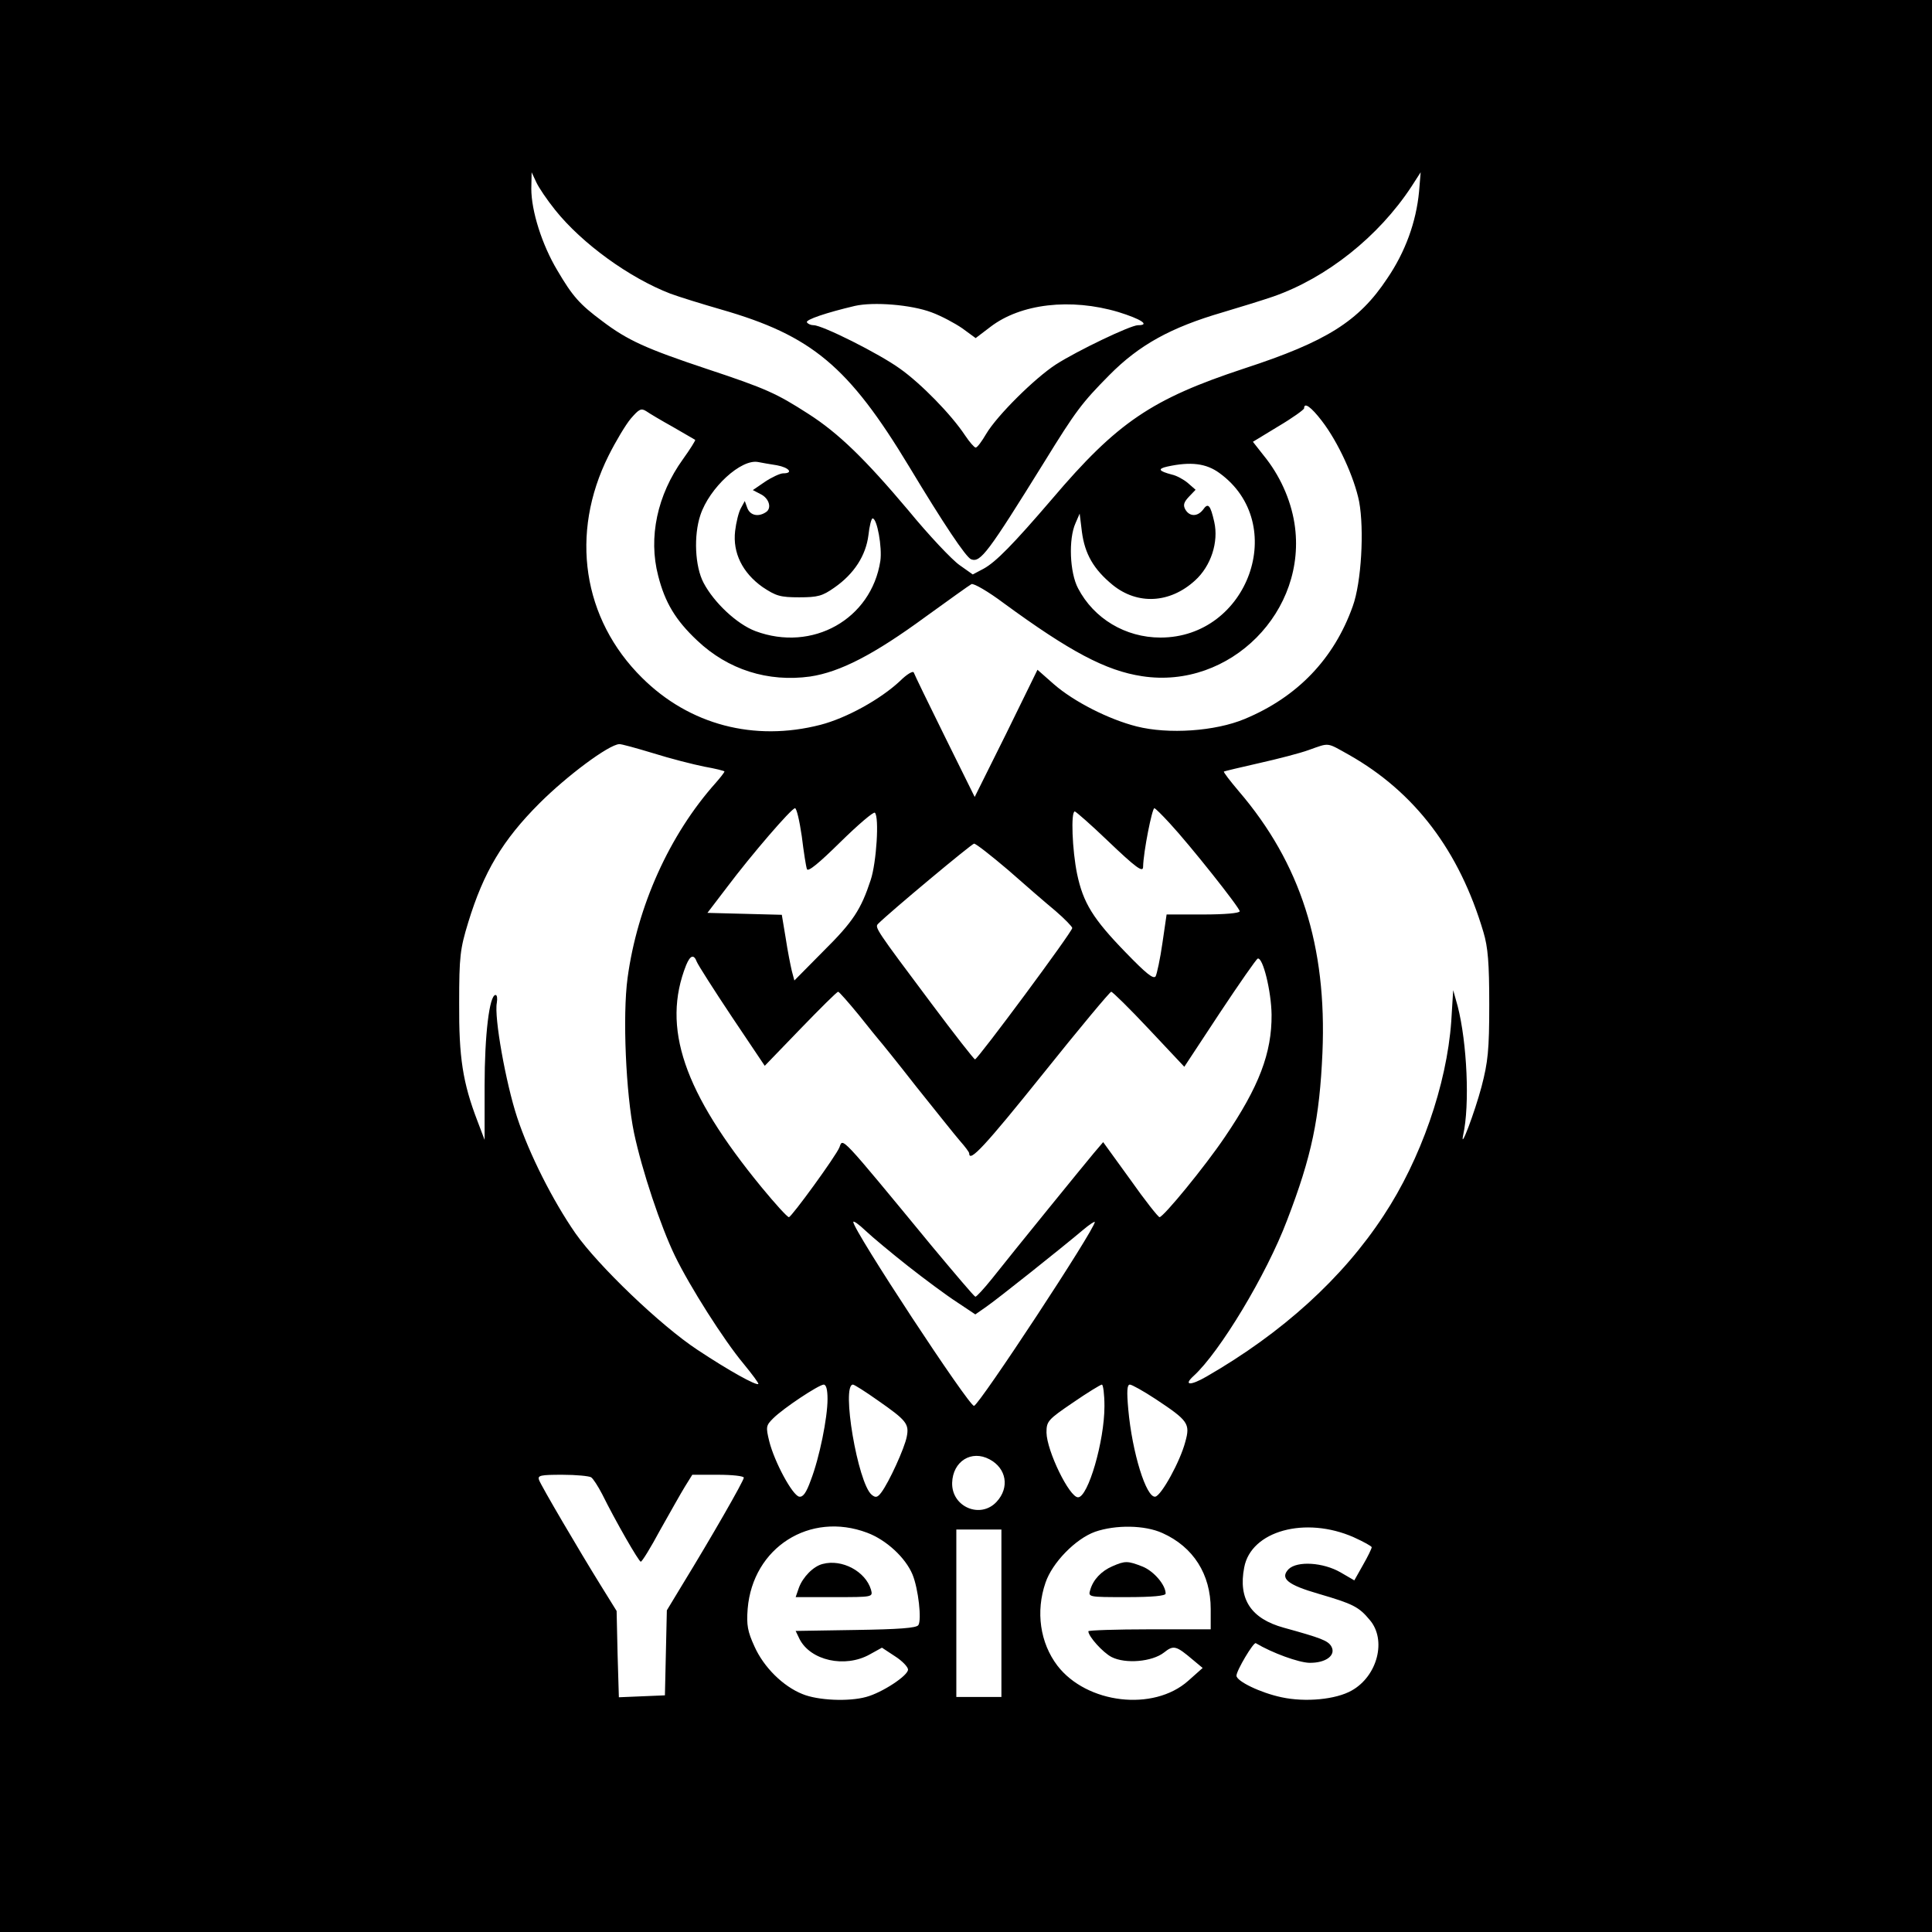 <?xml version="1.0" standalone="no"?>
<!DOCTYPE svg PUBLIC "-//W3C//DTD SVG 20010904//EN"
 "http://www.w3.org/TR/2001/REC-SVG-20010904/DTD/svg10.dtd">
<svg version="1.0" xmlns="http://www.w3.org/2000/svg"
 width="600pt" height="600pt" viewBox="0 0 600 600"
 preserveAspectRatio="xMidYMid meet">

<g transform="translate(0,600) scale(0.1,-0.1)"
fill="#000000" stroke="none">
<path d="M0 3000 l0 -3000 3000 0 3000 0 0 3000 0 3000 -3000 0 -3000 0 0
-3000z m1724 2348 c84 -105 231 -211 358 -260 27 -10 98 -32 157 -49 282 -81
396 -176 585 -489 106 -176 176 -281 192 -287 29 -11 52 20 227 302 98 159
117 184 202 270 93 94 191 148 352 195 54 16 125 38 157 49 166 58 327 186
429 341 l29 45 -5 -60 c-9 -95 -43 -188 -99 -270 -88 -133 -189 -196 -443
-279 -288 -95 -395 -167 -598 -406 -121 -141 -174 -195 -212 -216 l-34 -18
-41 29 c-23 16 -95 92 -159 170 -134 159 -217 240 -311 300 -98 63 -130 78
-314 139 -189 63 -247 89 -326 149 -70 52 -92 77 -139 157 -48 80 -81 185 -81
254 l1 51 14 -30 c7 -16 34 -56 59 -87z m1169 -318 c30 -11 73 -34 96 -50 l41
-30 46 35 c94 72 249 90 397 46 71 -22 100 -41 61 -41 -23 0 -188 -79 -255
-122 -66 -43 -182 -158 -216 -215 -14 -24 -28 -43 -33 -43 -4 0 -19 17 -33 38
-43 65 -137 161 -202 207 -65 47 -241 135 -268 135 -9 0 -18 4 -21 9 -5 8 60
30 149 51 58 13 174 4 238 -20z m1212 -337 c51 -66 101 -176 116 -251 16 -87
7 -251 -20 -325 -58 -163 -172 -282 -336 -350 -91 -38 -236 -48 -335 -23 -87
22 -195 77 -257 131 l-51 45 -97 -198 -98 -197 -93 188 c-51 103 -94 192 -96
198 -2 7 -22 -5 -43 -26 -61 -57 -166 -115 -247 -136 -206 -53 -407 0 -554
146 -185 183 -225 448 -104 690 22 44 53 96 69 115 26 30 32 33 48 23 10 -7
47 -29 83 -49 36 -21 67 -39 69 -40 1 -2 -15 -28 -38 -60 -80 -111 -108 -243
-77 -362 21 -83 54 -138 121 -201 96 -91 220 -130 351 -112 93 14 198 68 359
186 72 52 136 98 142 101 7 3 52 -23 100 -59 205 -150 317 -210 430 -227 273
-42 516 203 473 475 -12 75 -46 150 -96 211 l-33 42 79 48 c44 26 80 52 80 56
0 20 22 4 55 -39z m-1692 -138 c38 -7 52 -25 19 -25 -9 0 -35 -12 -56 -26
l-38 -26 23 -12 c28 -13 37 -45 17 -57 -23 -15 -48 -10 -57 13 l-8 22 -12 -22
c-7 -12 -15 -45 -18 -71 -8 -68 23 -130 85 -174 42 -28 55 -32 114 -32 58 0
72 4 109 30 62 43 98 100 106 163 3 28 9 52 13 52 14 0 30 -90 24 -132 -28
-181 -211 -284 -388 -218 -58 22 -129 89 -161 150 -27 51 -31 147 -10 210 28
85 127 176 180 165 11 -2 37 -7 58 -10z m1374 -24 c217 -157 90 -511 -183
-511 -109 0 -207 59 -256 153 -26 49 -30 153 -8 202 l13 30 7 -57 c9 -68 36
-116 96 -165 77 -62 177 -57 255 14 50 45 74 120 60 182 -12 53 -19 61 -35 38
-17 -22 -42 -22 -55 1 -7 13 -5 22 11 39 l21 22 -24 21 c-13 11 -35 23 -49 26
-42 11 -46 18 -15 25 73 16 121 10 162 -20z m-1759 -870 c54 -17 125 -35 160
-42 34 -6 62 -13 62 -15 0 -2 -12 -18 -27 -35 -144 -161 -244 -384 -274 -606
-16 -118 -5 -360 20 -481 25 -118 83 -291 127 -382 46 -95 152 -262 213 -335
27 -33 48 -61 46 -63 -6 -6 -91 41 -189 106 -114 75 -308 261 -379 362 -70
101 -143 245 -181 360 -35 106 -72 312 -63 356 2 13 1 24 -4 24 -19 0 -34
-123 -34 -282 l0 -168 -22 58 c-46 120 -58 198 -57 367 0 145 3 168 28 250 48
157 107 256 221 370 86 86 215 182 248 184 5 1 52 -12 105 -28z m2161 -5 c205
-116 343 -298 418 -551 14 -47 18 -95 18 -225 0 -142 -4 -178 -24 -255 -21
-79 -68 -204 -57 -150 21 94 12 287 -17 400 l-14 50 -6 -97 c-14 -197 -95
-429 -210 -603 -127 -194 -314 -364 -550 -500 -50 -29 -73 -28 -40 2 81 74
226 314 290 483 77 200 101 317 110 521 14 331 -68 588 -260 812 -27 32 -48
59 -46 61 2 1 51 13 109 26 58 13 128 31 155 41 65 23 54 24 124 -15z m-1699
-253 c6 -49 13 -94 16 -102 3 -10 37 18 104 84 55 54 103 95 107 91 14 -13 5
-155 -13 -209 -30 -91 -54 -129 -147 -221 l-90 -91 -8 30 c-4 17 -13 62 -19
102 l-12 72 -115 3 -116 3 61 80 c76 101 200 245 211 245 5 0 14 -39 21 -87z
m1142 41 c64 -69 218 -263 218 -274 0 -6 -47 -10 -114 -10 l-113 0 -13 -89
c-7 -49 -17 -95 -21 -103 -7 -10 -30 9 -93 74 -102 105 -132 154 -151 244 -15
73 -20 194 -7 194 4 -1 50 -41 101 -90 89 -85 111 -101 111 -82 1 47 28 182
35 182 3 0 24 -21 47 -46z m-501 -146 c52 -46 118 -103 147 -127 29 -25 52
-49 52 -53 0 -12 -293 -407 -302 -408 -3 0 -64 78 -135 173 -173 231 -177 237
-166 248 37 37 290 248 298 249 6 0 53 -37 106 -82z m-967 -285 c4 -10 53 -87
109 -171 l102 -152 111 115 c61 63 113 115 117 115 3 0 32 -33 64 -72 32 -40
60 -75 63 -78 3 -3 55 -67 115 -144 61 -76 122 -153 137 -170 15 -17 28 -34
28 -38 0 -30 50 24 229 247 112 140 208 255 212 255 4 0 57 -52 117 -116 l110
-117 110 167 c61 92 114 168 118 169 16 5 42 -101 43 -174 1 -119 -39 -224
-145 -380 -62 -92 -191 -249 -203 -249 -4 0 -46 53 -91 117 l-84 116 -29 -34
c-31 -37 -245 -300 -317 -391 -25 -31 -48 -56 -51 -55 -4 1 -64 72 -135 157
-289 351 -276 336 -287 307 -10 -26 -149 -217 -157 -217 -5 0 -43 42 -85 93
-242 295 -311 496 -234 690 13 31 24 34 33 10z m656 -945 c52 -41 121 -92 152
-112 l57 -38 33 23 c35 24 237 185 301 239 20 17 37 28 37 25 0 -23 -358 -567
-375 -571 -14 -4 -375 545 -375 571 0 5 17 -7 38 -27 20 -19 80 -69 132 -110z
m-250 -413 c0 -58 -25 -182 -52 -252 -14 -39 -24 -53 -36 -51 -21 4 -77 108
-93 172 -11 45 -10 49 12 71 32 32 141 104 157 105 8 0 12 -16 12 -45z m156
-4 c89 -62 98 -73 90 -113 -7 -36 -55 -141 -79 -173 -12 -16 -18 -17 -30 -7
-43 36 -95 342 -58 342 4 0 39 -22 77 -49z m704 -18 c0 -109 -51 -283 -82
-283 -27 0 -97 144 -98 201 0 35 4 40 82 93 45 31 86 56 90 56 4 0 8 -30 8
-67z m159 22 c101 -67 108 -76 92 -133 -16 -61 -74 -166 -93 -170 -28 -5 -72
137 -84 271 -5 56 -4 77 5 77 6 0 42 -20 80 -45z m-516 -187 c53 -28 63 -88
22 -132 -50 -54 -140 -16 -138 59 2 67 60 103 116 73z m-1237 -56 c6 -4 21
-27 34 -52 42 -85 114 -210 120 -210 4 0 31 44 60 98 30 53 64 114 77 135 l23
37 80 0 c44 0 80 -4 80 -9 0 -10 -103 -189 -190 -331 l-49 -81 -3 -132 -3
-132 -71 -3 -72 -3 -4 134 -3 134 -49 79 c-67 108 -185 309 -192 328 -5 14 5
16 72 16 44 0 84 -4 90 -8z m857 -172 c59 -22 119 -77 141 -130 18 -44 29
-141 18 -157 -6 -9 -61 -13 -195 -15 l-186 -3 12 -25 c34 -67 141 -91 218 -48
l38 21 41 -27 c22 -14 40 -33 40 -41 0 -19 -81 -72 -130 -85 -54 -15 -150 -11
-198 9 -60 24 -120 83 -149 148 -21 46 -25 66 -21 117 16 190 193 303 371 236z
m917 -1 c96 -43 150 -128 150 -236 l0 -63 -190 0 c-104 0 -190 -3 -190 -6 0
-16 45 -66 72 -80 43 -22 126 -15 163 14 30 24 38 21 90 -23 l30 -25 -45 -40
c-108 -96 -315 -71 -406 47 -54 71 -68 168 -37 258 21 62 93 136 154 158 64
22 154 21 209 -4z m594 -13 c31 -14 56 -28 56 -31 0 -4 -12 -29 -27 -55 l-27
-48 -43 25 c-54 31 -134 36 -161 10 -28 -29 -3 -49 94 -77 106 -31 124 -40
158 -81 53 -62 24 -174 -56 -219 -49 -28 -144 -37 -218 -21 -66 14 -140 50
-140 67 0 16 53 105 60 101 52 -31 133 -60 166 -61 52 -1 85 24 68 52 -11 17
-31 25 -147 57 -102 28 -142 89 -123 187 21 114 190 160 340 94z m-1094 -236
l0 -260 -70 0 -70 0 0 260 0 260 70 0 70 0 0 -260z"/>
<path d="M2555 1143 c-29 -7 -62 -41 -74 -74 l-10 -29 120 0 c120 0 120 0 114
23 -17 57 -90 96 -150 80z"/>
<path d="M3455 1136 c-35 -15 -60 -42 -69 -73 -7 -23 -7 -23 113 -23 81 0 121
4 121 11 0 27 -37 70 -72 84 -46 18 -54 18 -93 1z"/>
</g>
</svg>
